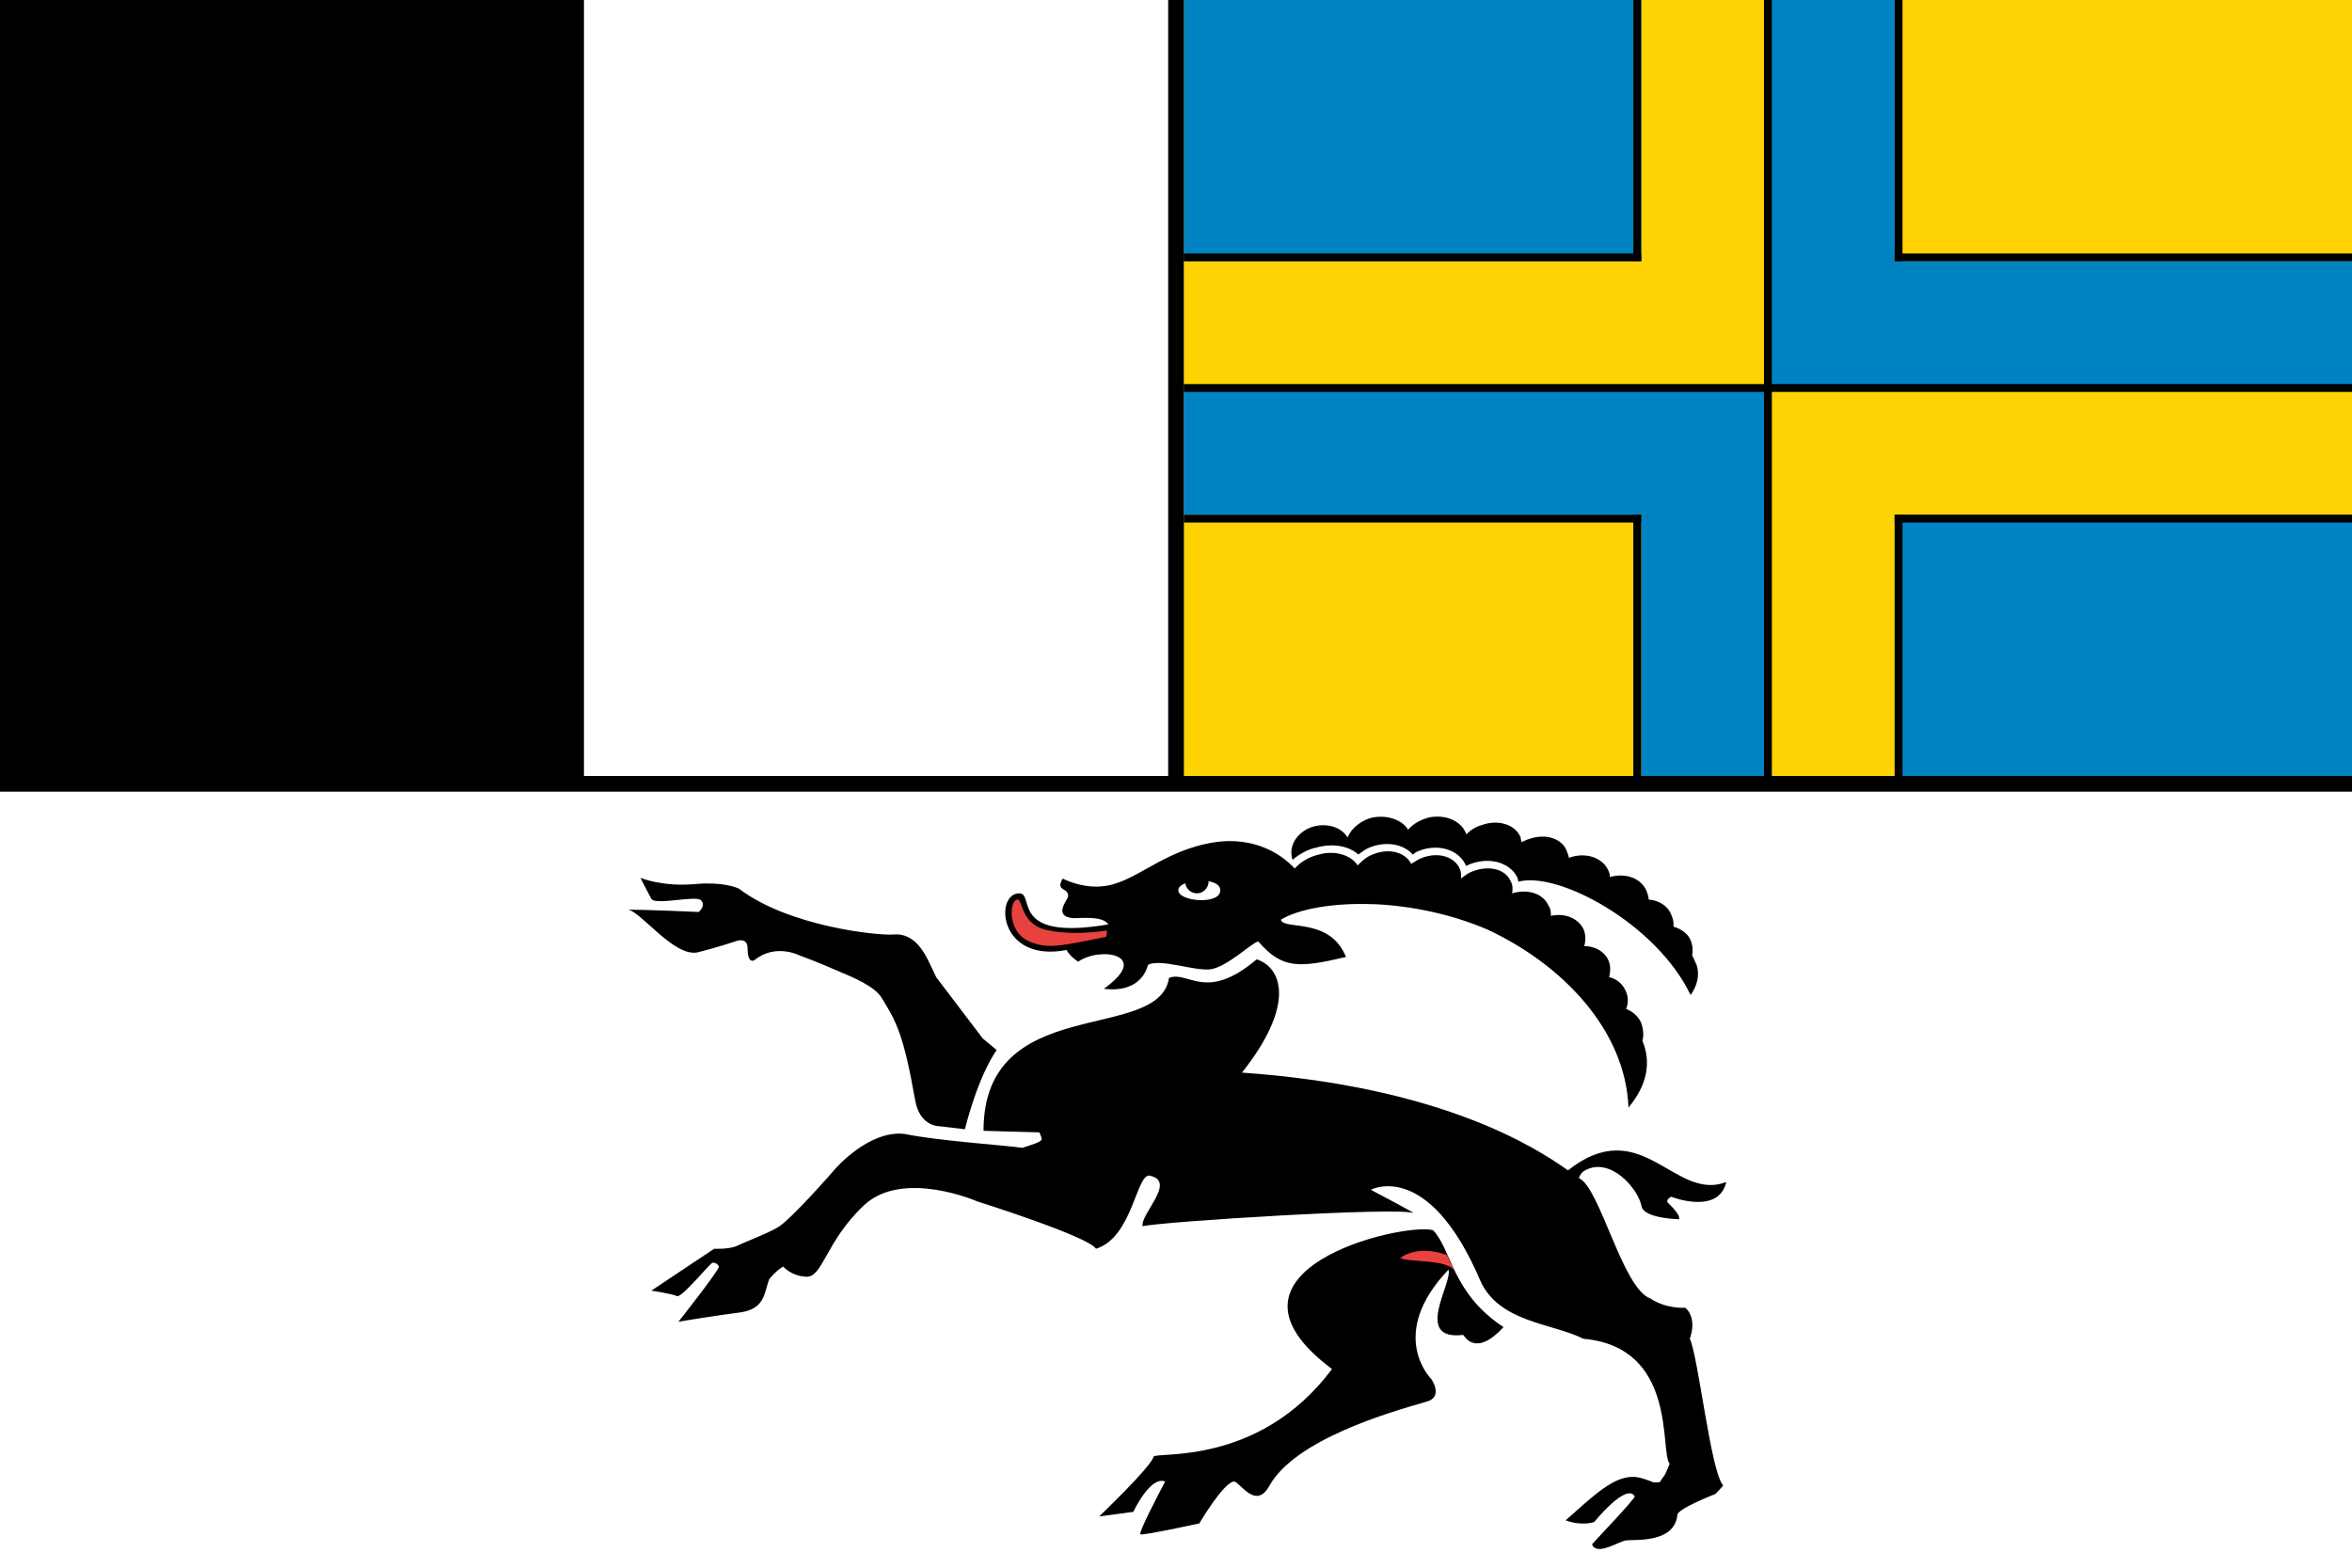 <?xml version="1.0"?>
<svg xmlns="http://www.w3.org/2000/svg" xmlns:xlink="http://www.w3.org/1999/xlink" version="1.1" width="540" height="360" viewBox="0 0 540 360">
<!-- Generated by Kreative Vexillo v1.0 -->
<style>
.black{fill:rgb(0,0,0);}
.blue{fill:rgb(0,131,194);}
.red{fill:rgb(232,66,63);}
.white{fill:rgb(255,255,255);}
.yellow{fill:rgb(255,211,3);}
</style>
<defs>
<path id="e1" d="M 0.601 -0.179 C 0.603 -0.187 0.602 -0.195 0.599 -0.203 C 0.595 -0.211 0.588 -0.217 0.58 -0.22 C 0.583 -0.228 0.583 -0.236 0.579 -0.244 C 0.575 -0.253 0.567 -0.259 0.558 -0.261 C 0.56 -0.269 0.56 -0.276 0.557 -0.283 C 0.552 -0.294 0.54 -0.301 0.526 -0.301 C 0.528 -0.308 0.528 -0.316 0.525 -0.323 C 0.518 -0.337 0.501 -0.344 0.483 -0.34 C 0.483 -0.344 0.483 -0.349 0.48 -0.353 C 0.473 -0.369 0.453 -0.375 0.433 -0.369 C 0.434 -0.374 0.434 -0.38 0.431 -0.385 C 0.424 -0.401 0.401 -0.406 0.379 -0.396 C 0.375 -0.394 0.371 -0.391 0.367 -0.388 C 0.368 -0.393 0.367 -0.398 0.365 -0.402 C 0.357 -0.418 0.334 -0.423 0.313 -0.413 C 0.31 -0.411 0.306 -0.409 0.303 -0.407 V -0.407 C 0.295 -0.423 0.272 -0.428 0.251 -0.418 C 0.244 -0.415 0.239 -0.41 0.234 -0.405 C 0.226 -0.418 0.205 -0.425 0.184 -0.419 C 0.171 -0.416 0.16 -0.409 0.153 -0.401 C 0.153 -0.401 0.153 -0.401 0.153 -0.401 C 0.114 -0.442 0.065 -0.437 0.051 -0.435 C -0.018 -0.425 -0.053 -0.381 -0.096 -0.378 C -0.116 -0.376 -0.136 -0.383 -0.146 -0.388 C -0.156 -0.371 -0.138 -0.377 -0.139 -0.365 C -0.14 -0.36 -0.159 -0.339 -0.132 -0.337 C -0.119 -0.337 -0.095 -0.34 -0.087 -0.329 C -0.216 -0.307 -0.181 -0.369 -0.202 -0.369 C -0.234 -0.369 -0.229 -0.279 -0.141 -0.296 C -0.137 -0.289 -0.131 -0.284 -0.126 -0.281 C -0.097 -0.301 -0.031 -0.29 -0.093 -0.246 C -0.044 -0.24 -0.037 -0.274 -0.036 -0.277 C -0.019 -0.285 0.022 -0.269 0.044 -0.271 C 0.066 -0.274 0.097 -0.305 0.106 -0.307 C 0.137 -0.271 0.159 -0.273 0.219 -0.287 C 0.198 -0.339 0.139 -0.321 0.135 -0.335 C 0.158 -0.349 0.203 -0.357 0.254 -0.355 C 0.255 -0.355 0.256 -0.355 0.256 -0.355 C 0.303 -0.353 0.356 -0.342 0.402 -0.322 C 0.498 -0.277 0.579 -0.193 0.583 -0.093 C 0.608 -0.123 0.612 -0.152 0.601 -0.179 M 0.003 -0.373 C 0.003 -0.377 0.007 -0.38 0.012 -0.382 C 0.013 -0.375 0.019 -0.369 0.027 -0.369 C 0.035 -0.369 0.042 -0.376 0.042 -0.384 C 0.042 -0.384 0.042 -0.385 0.041 -0.385 C 0.05 -0.383 0.057 -0.38 0.057 -0.373 C 0.058 -0.354 0.003 -0.358 0.003 -0.373 M -0.249 -0.182 L -0.231 -0.167 C -0.231 -0.167 -0.253 -0.139 -0.272 -0.065 C -0.29 -0.067 -0.306 -0.069 -0.306 -0.069 S -0.33 -0.069 -0.336 -0.102 C -0.351 -0.187 -0.36 -0.203 -0.379 -0.234 C -0.388 -0.249 -0.414 -0.26 -0.438 -0.27 C -0.463 -0.281 -0.485 -0.289 -0.485 -0.289 S -0.516 -0.305 -0.543 -0.283 C -0.546 -0.281 -0.552 -0.281 -0.552 -0.298 C -0.552 -0.314 -0.568 -0.307 -0.568 -0.307 S -0.592 -0.299 -0.616 -0.293 C -0.647 -0.286 -0.691 -0.348 -0.707 -0.348 C -0.683 -0.348 -0.615 -0.345 -0.615 -0.345 S -0.605 -0.353 -0.612 -0.36 C -0.618 -0.367 -0.671 -0.353 -0.676 -0.362 C -0.681 -0.371 -0.69 -0.389 -0.69 -0.389 S -0.662 -0.377 -0.619 -0.381 C -0.586 -0.384 -0.567 -0.377 -0.563 -0.375 C -0.499 -0.326 -0.382 -0.314 -0.363 -0.316 C -0.337 -0.318 -0.324 -0.292 -0.319 -0.282 C -0.313 -0.27 -0.309 -0.261 -0.309 -0.261 M 0.671 -0.276 C 0.669 -0.281 0.667 -0.285 0.665 -0.289 C 0.666 -0.294 0.666 -0.3 0.664 -0.306 C 0.661 -0.316 0.652 -0.323 0.641 -0.326 C 0.641 -0.331 0.641 -0.335 0.639 -0.339 C 0.635 -0.352 0.623 -0.36 0.609 -0.361 C 0.609 -0.364 0.608 -0.367 0.607 -0.37 C 0.601 -0.388 0.58 -0.396 0.559 -0.39 C 0.559 -0.392 0.559 -0.394 0.558 -0.396 C 0.552 -0.414 0.529 -0.423 0.507 -0.415 C 0.507 -0.415 0.506 -0.415 0.506 -0.415 C 0.506 -0.417 0.505 -0.42 0.504 -0.422 C 0.499 -0.439 0.477 -0.447 0.455 -0.439 C 0.451 -0.438 0.448 -0.436 0.445 -0.435 C 0.445 -0.437 0.444 -0.439 0.444 -0.441 C 0.438 -0.457 0.416 -0.465 0.394 -0.457 C 0.386 -0.455 0.379 -0.45 0.374 -0.445 C 0.369 -0.461 0.349 -0.471 0.327 -0.467 C 0.315 -0.464 0.306 -0.459 0.299 -0.451 C 0.292 -0.463 0.274 -0.47 0.255 -0.467 C 0.239 -0.464 0.226 -0.453 0.221 -0.441 C 0.214 -0.453 0.198 -0.459 0.181 -0.456 C 0.16 -0.452 0.146 -0.434 0.149 -0.417 C 0.149 -0.415 0.15 -0.414 0.15 -0.412 C 0.158 -0.419 0.17 -0.426 0.181 -0.428 C 0.202 -0.434 0.223 -0.43 0.235 -0.419 C 0.239 -0.422 0.243 -0.425 0.247 -0.427 C 0.269 -0.437 0.293 -0.433 0.305 -0.419 C 0.307 -0.42 0.308 -0.421 0.309 -0.422 C 0.334 -0.434 0.363 -0.427 0.373 -0.406 C 0.374 -0.405 0.374 -0.405 0.374 -0.404 C 0.374 -0.404 0.375 -0.404 0.375 -0.405 C 0.401 -0.417 0.43 -0.41 0.44 -0.389 C 0.44 -0.388 0.441 -0.386 0.441 -0.384 C 0.492 -0.398 0.619 -0.33 0.663 -0.238 C 0.671 -0.249 0.675 -0.263 0.671 -0.276 M -0.676 0.143 C -0.676 0.143 -0.649 0.147 -0.643 0.15 C -0.637 0.153 -0.6 0.107 -0.597 0.107 C -0.593 0.107 -0.59 0.109 -0.589 0.112 C -0.588 0.116 -0.641 0.183 -0.641 0.183 S -0.593 0.175 -0.561 0.171 C -0.529 0.166 -0.531 0.146 -0.524 0.128 C -0.513 0.115 -0.506 0.112 -0.506 0.112 S -0.496 0.124 -0.477 0.125 C -0.455 0.127 -0.452 0.08 -0.402 0.033 C -0.352 -0.014 -0.256 0.028 -0.256 0.028 S -0.113 0.073 -0.103 0.089 C -0.055 0.074 -0.051 -0.011 -0.033 -0.005 C 5.00001E-4 0.003 -0.046 0.044 -0.043 0.06 C -0.018 0.054 0.285 0.035 0.306 0.043 C 0.308 0.043 0.251 0.013 0.251 0.013 S 0.325 -0.027 0.392 0.13 C 0.416 0.184 0.485 0.185 0.525 0.205 C 0.647 0.216 0.623 0.351 0.636 0.366 C 0.633 0.374 0.63 0.38 0.63 0.38 L 0.623 0.39 H 0.615 C 0.615 0.39 0.597 0.382 0.587 0.383 C 0.562 0.384 0.538 0.407 0.502 0.439 C 0.524 0.447 0.539 0.441 0.539 0.441 S 0.58 0.39 0.591 0.408 C 0.592 0.411 0.539 0.466 0.536 0.47 C 0.542 0.485 0.569 0.467 0.579 0.465 C 0.588 0.463 0.642 0.47 0.646 0.432 C 0.646 0.424 0.695 0.405 0.695 0.405 S 0.701 0.399 0.705 0.394 C 0.689 0.377 0.673 0.228 0.662 0.205 C 0.672 0.176 0.656 0.165 0.656 0.165 S 0.632 0.167 0.611 0.153 C 0.575 0.14 0.546 0.009 0.519 -0.002 C 0.521 -0.007 0.523 -0.01 0.527 -0.012 C 0.56 -0.03 0.596 0.012 0.6 0.035 C 0.604 0.05 0.648 0.051 0.648 0.051 S 0.652 0.047 0.634 0.03 C 0.63 0.026 0.638 0.022 0.638 0.022 S 0.699 0.046 0.709 0.003 C 0.642 0.029 0.6 -0.087 0.505 -0.012 C 0.463 -0.042 0.341 -0.12 0.085 -0.138 C 0.154 -0.225 0.137 -0.273 0.104 -0.284 C 0.038 -0.228 0.016 -0.27 -0.009 -0.26 C -0.022 -0.175 -0.248 -0.242 -0.248 -0.063 C -0.244 -0.063 -0.185 -0.061 -0.176 -0.061 C -0.172 -0.05 -0.167 -0.051 -0.198 -0.041 C -0.216 -0.044 -0.307 -0.05 -0.35 -0.059 C -0.396 -0.064 -0.439 -0.014 -0.439 -0.014 S -0.497 0.053 -0.514 0.062 C -0.53 0.071 -0.555 0.08 -0.565 0.085 C -0.575 0.09 -0.595 0.089 -0.595 0.089 L -0.676 0.143 Z M 0.331 0.065 C 0.355 0.089 0.355 0.146 0.422 0.19 C 0.386 0.229 0.372 0.202 0.37 0.2 C 0.305 0.208 0.357 0.132 0.351 0.116 C 0.271 0.2 0.329 0.257 0.329 0.257 S 0.345 0.28 0.323 0.286 C 0.274 0.3 0.153 0.335 0.12 0.395 C 0.102 0.427 0.081 0.387 0.074 0.389 C 0.06 0.392 0.03 0.443 0.03 0.443 S -0.044 0.459 -0.046 0.457 C -0.048 0.454 -0.023 0.406 -0.014 0.389 C -0.033 0.381 -0.055 0.428 -0.055 0.428 L -0.099 0.434 C -0.099 0.434 -0.031 0.369 -0.029 0.357 C -0.026 0.35 0.107 0.37 0.201 0.244 C 0.031 0.117 0.29 0.055 0.331 0.065"/>
<path id="e2" d="M 0.289 0.101 C 0.289 0.101 0.309 0.083 0.349 0.097 C 0.353 0.105 0.353 0.107 0.359 0.117 C 0.347 0.102 0.302 0.107 0.289 0.101 M -0.204 -0.361 C -0.197 -0.36 -0.2 -0.327 -0.163 -0.321 C -0.142 -0.317 -0.118 -0.317 -0.089 -0.321 C -0.089 -0.318 -0.089 -0.317 -0.09 -0.313 C -0.149 -0.301 -0.165 -0.297 -0.189 -0.307 C -0.219 -0.32 -0.214 -0.362 -0.204 -0.361"/>
<path id="e4" d="M 0.0 -0.5 H 1.0 V 0.5 H 0.0 Z"/>
<path id="e5" d="M 0.5 0.0 V 1.0 H -0.5 V 0.0 Z"/>
</defs>
<g>
<rect x="0" y="0" width="540" height="360" class="white"/>
<g>
<rect x="0" y="0" width="134.1" height="180" class="black"/>
<rect x="134.1" y="0" width="134.1" height="180" class="white"/>
</g>
<g>
<rect x="271.8" y="0" width="134.1" height="89.1" class="yellow"/>
<rect x="405.9" y="0" width="134.1" height="89.1" class="blue"/>
</g>
<g>
<rect x="271.8" y="89.1" width="134.1" height="90.9" class="blue"/>
<rect x="405.9" y="89.1" width="134.1" height="90.9" class="yellow"/>
</g>
<rect x="271.8" y="0" width="105" height="60" class="blue"/>
<rect x="435" y="0" width="105" height="60" class="yellow"/>
<rect x="271.8" y="118.2" width="105" height="60" class="yellow"/>
<rect x="435" y="118.2" width="105" height="60" class="blue"/>
<use xlink:href="#e4" transform="translate(271.8 59.1) scale(105 1.8) rotate(0)" class="black"/>
<use xlink:href="#e4" transform="translate(271.8 119.1) scale(105 1.8) rotate(0)" class="black"/>
<use xlink:href="#e4" transform="translate(435 59.1) scale(105 1.8) rotate(0)" class="black"/>
<use xlink:href="#e4" transform="translate(435 119.1) scale(105 1.8) rotate(0)" class="black"/>
<use xlink:href="#e5" transform="translate(375.9 0) scale(1.8 60) rotate(0)" class="black"/>
<use xlink:href="#e5" transform="translate(435.9 0) scale(1.8 60) rotate(0)" class="black"/>
<use xlink:href="#e5" transform="translate(375.9 118.2) scale(1.8 60) rotate(0)" class="black"/>
<use xlink:href="#e5" transform="translate(435.9 118.2) scale(1.8 60) rotate(0)" class="black"/>
<use xlink:href="#e4" transform="translate(271.8 89.1) scale(268.2 1.8) rotate(0)" class="black"/>
<use xlink:href="#e5" transform="translate(405.9 0) scale(1.8 178.2) rotate(0)" class="black"/>
<use xlink:href="#e1" transform="translate(270 270.9) scale(178.2 178.2) rotate(0)" class="black"/>
<use xlink:href="#e2" transform="translate(270 270.9) scale(178.2 178.2) rotate(0)" class="red"/>
<use xlink:href="#e4" transform="translate(0 180) scale(540 3.6) rotate(0)" class="black"/>
<use xlink:href="#e5" transform="translate(270 0) scale(3.6 180) rotate(0)" class="black"/>
</g>
</svg>
